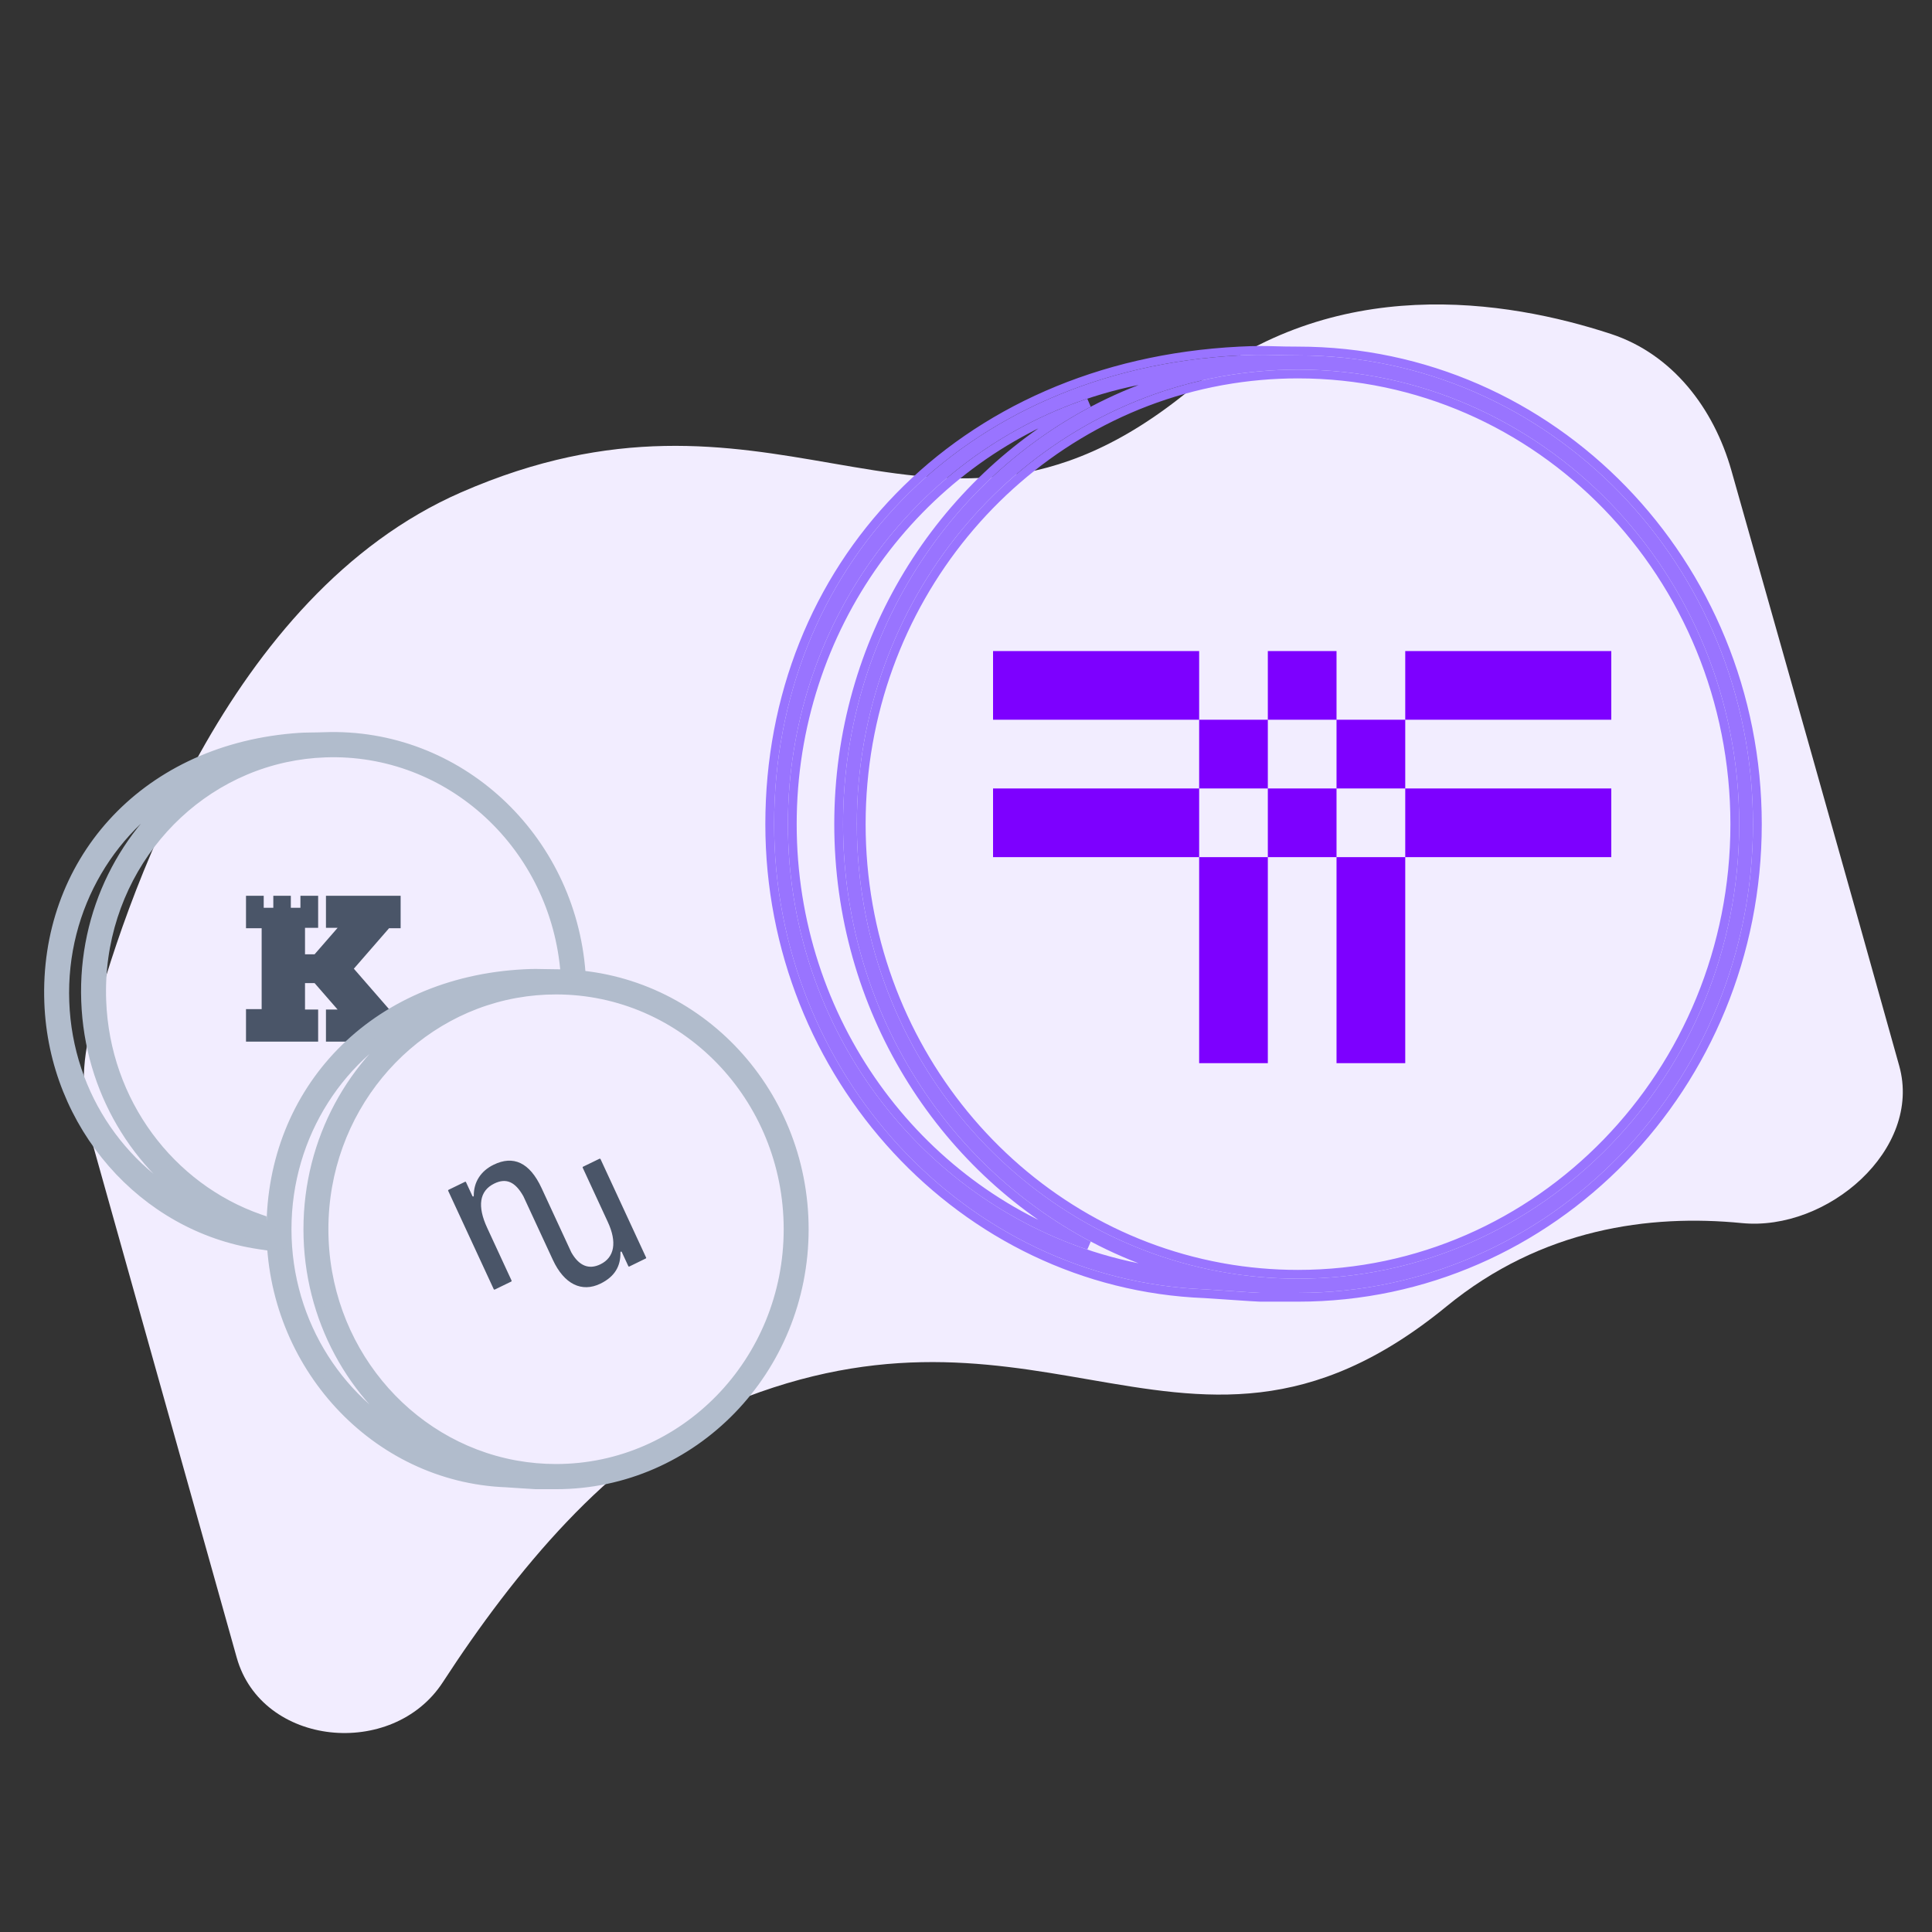 <svg width="88" height="88" viewBox="0 0 88 88" fill="none" xmlns="http://www.w3.org/2000/svg">
<rect x="0" y="0" width="88" height="88" fill="#333333" stroke="none"/>
<path d="M4.098 47.029C3.663 48.693 3.751 50.433 4.216 52.093L10.782 75.501C11.921 79.561 17.887 80.137 20.171 76.622C23.434 71.598 27.805 66.302 32.706 64.161C39.674 61.116 44.836 62.01 49.56 62.828C54.904 63.754 59.688 64.583 65.891 59.501C70.225 55.951 75.138 55.297 79.34 55.71C83.237 56.093 87.57 52.353 86.507 48.547C83.995 39.548 80.654 27.745 78.863 21.431C78.055 18.58 76.169 16.127 73.374 15.21C68.632 13.655 60.746 12.394 54.185 17.768C47.982 22.849 43.198 22.02 37.854 21.095C33.13 20.277 27.968 19.383 21 22.427C10.318 27.095 5.618 41.217 4.098 47.029Z" fill="#F2EDFF"/>
<path fill-rule="evenodd" clip-rule="evenodd" d="M56.454 16.189C57.709 16.125 57.889 16.188 59.123 16.188C70.568 16.188 79.846 25.747 79.846 37.539C79.846 49.33 70.568 58.889 59.123 58.889C57.889 58.889 57.553 58.889 57.396 58.889C57.188 58.887 55.091 58.735 54.884 58.727C43.976 58.302 35.26 48.881 35.26 37.539C35.26 25.982 43.737 16.835 56.454 16.189ZM79.218 37.539C79.218 48.973 70.221 58.242 59.123 58.242C57.945 58.242 56.791 58.138 55.669 57.937C55.669 57.937 55.594 57.918 55.564 57.918C46.163 56.187 39.028 47.721 39.028 37.539C39.028 27.356 46.163 18.89 55.564 17.159L55.669 17.14C56.791 16.94 57.945 16.835 59.123 16.835C70.221 16.835 79.218 26.105 79.218 37.539ZM51.86 17.536C42.758 19.365 35.888 27.625 35.888 37.539C35.888 47.452 42.758 55.712 51.86 57.541C43.997 54.509 38.4 46.697 38.4 37.539C38.4 28.38 43.997 20.568 51.86 17.536Z" fill="#9974FF"/>
<path d="M57.395 59.089H57.396H57.397H57.398H57.399H57.4H57.401H57.402H57.403H57.404H57.405H57.406H57.407H57.407H57.408H57.409H57.41H57.411H57.412H57.413H57.414H57.415H57.416H57.417H57.418H57.419H57.42H57.422H57.422H57.424H57.425H57.426H57.427H57.428H57.429H57.43H57.431H57.432H57.433H57.434H57.435H57.437H57.438H57.439H57.44H57.441H57.442H57.443H57.444H57.446H57.447H57.448H57.449H57.45H57.451H57.453H57.454H57.455H57.456H57.457H57.459H57.46H57.461H57.462H57.464H57.465H57.466H57.467H57.468H57.47H57.471H57.472H57.474H57.475H57.476H57.478H57.479H57.48H57.481H57.483H57.484H57.486H57.487H57.488H57.49H57.491H57.492H57.494H57.495H57.497H57.498H57.499H57.501H57.502H57.504H57.505H57.507H57.508H57.51H57.511H57.512H57.514H57.515H57.517H57.518H57.52H57.522H57.523H57.525H57.526H57.528H57.529H57.531H57.532H57.534H57.535H57.537H57.539H57.54H57.542H57.544H57.545H57.547H57.548H57.55H57.552H57.554H57.555H57.557H57.559H57.56H57.562H57.564H57.566H57.567H57.569H57.571H57.573H57.574H57.576H57.578H57.58H57.582H57.583H57.585H57.587H57.589H57.591H57.593H57.594H57.596H57.598H57.6H57.602H57.604H57.606H57.608H57.61H57.612H57.614H57.616H57.618H57.62H57.622H57.624H57.626H57.628H57.63H57.632H57.634H57.636H57.638H57.64H57.642H57.644H57.646H57.648H57.651H57.653H57.655H57.657H57.659H57.661H57.664H57.666H57.668H57.67H57.672H57.675H57.677H57.679H57.682H57.684H57.686H57.688H57.691H57.693H57.695H57.698H57.7H57.703H57.705H57.707H57.71H57.712H57.715H57.717H57.719H57.722H57.724H57.727H57.729H57.732H57.734H57.737H57.739H57.742H57.744H57.747H57.749H57.752H57.755H57.757H57.76H57.763H57.765H57.768H57.77H57.773H57.776H57.779H57.781H57.784H57.787H57.789H57.792H57.795H57.798H57.8H57.803H57.806H57.809H57.812H57.815H57.818H57.82H57.823H57.826H57.829H57.832H57.835H57.838H57.841H57.844H57.847H57.85H57.853H57.856H57.859H57.862H57.865H57.868H57.871H57.874H57.877H57.88H57.883H57.887H57.89H57.893H57.896H57.899H57.903H57.906H57.909H57.912H57.915H57.919H57.922H57.925H57.928H57.932H57.935H57.938H57.942H57.945H57.949H57.952H57.956H57.959H57.962H57.966H57.969H57.973H57.976H57.98H57.983H57.987H57.99H57.994H57.998H58.001H58.005H58.008H58.012H58.016H58.019H58.023H58.027H58.03H58.034H58.038H58.041H58.045H58.049H58.053H58.057H58.06H58.064H58.068H58.072H58.076H58.08H58.084H58.087H58.091H58.095H58.099H58.103H58.107H58.111H58.115H58.119H58.123H58.127H58.132H58.136H58.14H58.144H58.148H58.152H58.156H58.16H58.165H58.169H58.173H58.177H58.181H58.186H58.19H58.194H58.199H58.203H58.207H58.212H58.216H58.221H58.225H58.229H58.234H58.238H58.243H58.247H58.252H58.256H58.261H58.265H58.27H58.274H58.279H58.284H58.288H58.293H58.297H58.302H58.307H58.312H58.316H58.321H58.326H58.331H58.335H58.34H58.345H58.35H58.355H58.36H58.364H58.369H58.374H58.379H58.384H58.389H58.394H58.399H58.404H58.409H58.414H58.419H58.424H58.429H58.435H58.44H58.445H58.45H58.455H58.461H58.466H58.471H58.476H58.481H58.487H58.492H58.497H58.503H58.508H58.514H58.519H58.524H58.53H58.535H58.541H58.546H58.552H58.557H58.563H58.568H58.574H58.579H58.585H58.591H58.596H58.602H58.608H58.613H58.619H58.625H58.631H58.636H58.642H58.648H58.654H58.66H58.666H58.671H58.677H58.683H58.689H58.695H58.701H58.707H58.713H58.719H58.725H58.731H58.737H58.743H58.749H58.756H58.762H58.768H58.774H58.78H58.787H58.793H58.799H58.805H58.812H58.818H58.824H58.831H58.837H58.843H58.85H58.856H58.863H58.869H58.876H58.882H58.889H58.895H58.902H58.909H58.915H58.922H58.928H58.935H58.942H58.949H58.955H58.962H58.969H58.976H58.983H58.989H58.996H59.003H59.01H59.017H59.024H59.031H59.038H59.045H59.052H59.059H59.066H59.073H59.08H59.087H59.094H59.102H59.109H59.116H59.123C70.684 59.089 80.046 49.435 80.046 37.539C80.046 25.642 70.684 15.988 59.123 15.988C58.676 15.988 58.366 15.98 58.089 15.972C57.615 15.959 57.239 15.948 56.444 15.989C43.625 16.64 35.06 25.871 35.06 37.539C35.06 48.981 43.854 58.498 54.876 58.927C54.958 58.93 55.356 58.958 55.817 58.989C55.918 58.996 56.022 59.003 56.126 59.01C56.696 59.049 57.283 59.088 57.395 59.089ZM79.018 37.539C79.018 48.868 70.105 58.042 59.123 58.042C57.959 58.042 56.819 57.939 55.711 57.742L55.703 57.74C55.7 57.739 55.695 57.738 55.691 57.737C55.684 57.736 55.677 57.734 55.669 57.732C55.654 57.729 55.62 57.722 55.588 57.719C46.29 56.001 39.228 47.623 39.228 37.539C39.228 27.45 46.297 19.069 55.6 17.356L55.704 17.337C55.704 17.337 55.705 17.337 55.705 17.337C56.815 17.139 57.957 17.035 59.123 17.035C70.105 17.035 79.018 26.209 79.018 37.539ZM36.088 37.539C36.088 28.578 41.754 20.986 49.589 18.35C42.825 21.923 38.2 29.176 38.2 37.539C38.2 45.901 42.825 53.155 49.589 56.727C41.754 54.092 36.088 46.5 36.088 37.539Z" stroke="#9974FF" stroke-width="0.4"/>
<g clip-path="url(#clip0_8224_245466)">
<path d="M73.392 29.654H64.007V32.783H73.392V29.654ZM57.748 32.783H54.62V35.913H57.748V32.783ZM54.62 48.428H57.748V39.041H54.62V48.428ZM60.877 32.783V35.913H64.007V32.783H60.877ZM60.877 48.428H64.007V39.041H60.877V48.428ZM60.877 29.654H57.748V32.783H60.877V29.654ZM45.232 29.654V32.783H54.62V29.654H45.232ZM73.392 39.041V35.913H64.007V39.041H73.392ZM57.748 35.913V39.041H60.877V35.913H57.748ZM45.232 35.913V39.041H54.62V35.913H45.232Z" fill="#7D00FF"/>
</g>
<path d="M18.248 42.281V40.801H14.847V42.262H15.378L14.328 43.468H13.893V42.262H14.491V40.801H13.684V41.349H13.247V40.801H12.449V41.349H12.012V40.801H11.205V42.281H11.918V45.965H11.205V47.445H14.491V45.984H13.893V44.778H14.328L15.378 45.984H14.847V47.445H18.248V45.965H17.72L16.117 44.123L17.72 42.281H18.248Z" fill="#4A5568"/>
<path d="M26.284 44.526L26.485 44.513L26.47 44.311C26.009 38.115 20.87 33.33 14.776 33.551C14.533 33.56 14.368 33.562 14.22 33.563C13.966 33.565 13.765 33.567 13.336 33.604C6.437 34.206 1.99 39.357 2.219 45.656C2.423 51.284 6.537 55.908 11.779 56.696L12.039 56.735L12.008 56.474C11.979 56.238 11.96 55.998 11.951 55.756C11.951 55.756 11.951 55.756 11.951 55.756L11.949 55.684L11.945 55.547L11.815 55.502C7.78 54.087 4.805 50.222 4.636 45.569C4.442 40.209 8.035 35.624 12.939 34.536L12.994 34.524C12.994 34.524 12.994 34.524 12.994 34.524C13.58 34.397 14.184 34.32 14.803 34.298C20.494 34.091 25.311 38.566 25.737 44.381L25.753 44.603L25.972 44.563C26.074 44.545 26.178 44.532 26.284 44.526ZM8.676 35.661C5.662 37.85 3.752 41.516 3.9 45.595C4.048 49.675 6.218 53.193 9.384 55.158C5.74 53.598 3.112 49.961 2.955 45.63C2.797 41.298 5.155 37.48 8.676 35.661Z" fill="#B1BCCC" stroke="#B1BCCC" stroke-width="0.4"/>
<path d="M24.4 67.631H24.402H24.402H24.403H24.403H24.404H24.404H24.405H24.405H24.406H24.406H24.407H24.407H24.408H24.408H24.409H24.409H24.41H24.41H24.411H24.411H24.412H24.413H24.413H24.414H24.414H24.415H24.415H24.416H24.416H24.417H24.418H24.418H24.419H24.419H24.42H24.42H24.421H24.422H24.422H24.423H24.423H24.424H24.424H24.425H24.426H24.426H24.427H24.427H24.428H24.429H24.429H24.43H24.431H24.431H24.432H24.433H24.433H24.434H24.434H24.435H24.436H24.436H24.437H24.438H24.438H24.439H24.44H24.44H24.441H24.442H24.442H24.443H24.444H24.445H24.445H24.446H24.447H24.447H24.448H24.449H24.45H24.45H24.451H24.452H24.453H24.453H24.454H24.455H24.455H24.456H24.457H24.458H24.459H24.459H24.46H24.461H24.462H24.462H24.463H24.464H24.465H24.465H24.466H24.467H24.468H24.469H24.47H24.47H24.471H24.472H24.473H24.474H24.475H24.476H24.476H24.477H24.478H24.479H24.48H24.481H24.482H24.482H24.483H24.484H24.485H24.486H24.487H24.488H24.489H24.49H24.491H24.491H24.492H24.493H24.494H24.495H24.496H24.497H24.498H24.499H24.5H24.501H24.502H24.503H24.504H24.505H24.506H24.507H24.508H24.509H24.51H24.511H24.512H24.513H24.514H24.515H24.516H24.517H24.518H24.519H24.52H24.521H24.523H24.523H24.525H24.526H24.527H24.528H24.529H24.53H24.531H24.532H24.534H24.535H24.536H24.537H24.538H24.539H24.54H24.541H24.543H24.544H24.545H24.546H24.547H24.549H24.55H24.551H24.552H24.553H24.555H24.556H24.557H24.558H24.559H24.561H24.562H24.563H24.564H24.566H24.567H24.568H24.57H24.571H24.572H24.573H24.575H24.576H24.578H24.579H24.58H24.581H24.583H24.584H24.585H24.587H24.588H24.59H24.591H24.592H24.594H24.595H24.596H24.598H24.599H24.601H24.602H24.604H24.605H24.607H24.608H24.609H24.611H24.612H24.614H24.615H24.617H24.618H24.62H24.621H24.623H24.624H24.626H24.627H24.629H24.631H24.632H24.634H24.635H24.637H24.638H24.64H24.642H24.643H24.645H24.646H24.648H24.649H24.651H24.653H24.654H24.656H24.658H24.659H24.661H24.663H24.664H24.666H24.668H24.669H24.671H24.673H24.675H24.676H24.678H24.68H24.682H24.683H24.685H24.687H24.689H24.691H24.692H24.694H24.696H24.698H24.7H24.701H24.703H24.705H24.707H24.709H24.711H24.712H24.714H24.716H24.718H24.72H24.722H24.724H24.726H24.728H24.73H24.732H24.734H24.735H24.738H24.739H24.741H24.743H24.745H24.747H24.749H24.752H24.753H24.756H24.758H24.76H24.762H24.764H24.766H24.768H24.77H24.772H24.774H24.776H24.778H24.781H24.783H24.785H24.787H24.789H24.791H24.794H24.796H24.798H24.8H24.802H24.805H24.807H24.809H24.811H24.813H24.816H24.818H24.82H24.823H24.825H24.827H24.829H24.832H24.834H24.836H24.839H24.841H24.843H24.846H24.848H24.851H24.853H24.855H24.858H24.86H24.863H24.865H24.867H24.87H24.872H24.875H24.877H24.88H24.882H24.885H24.887H24.89H24.892H24.895H24.897H24.9H24.902H24.905H24.907H24.91H24.913H24.915H24.918H24.921H24.923H24.926H24.928H24.931H24.934H24.936H24.939H24.942H24.945H24.947H24.95H24.953H24.955H24.958H24.961H24.964H24.966H24.969H24.972H24.975H24.978H24.98H24.983H24.986H24.989H24.992H24.995H24.997H25H25.003H25.006H25.009H25.012H25.015H25.018H25.021H25.024H25.027H25.03H25.033H25.036H25.039H25.042H25.045H25.048H25.051H25.054H25.057H25.06H25.063H25.066H25.069H25.072H25.076H25.079H25.082H25.085H25.088H25.091H25.095H25.098H25.101H25.104H25.107H25.11H25.114H25.117H25.12H25.124H25.127H25.13H25.133H25.137H25.14H25.143H25.147H25.15H25.153H25.157H25.16H25.164H25.167H25.17H25.174H25.177H25.181H25.184H25.188H25.191H25.195H25.198H25.202H25.205H25.209H25.212H25.216H25.219H25.223H25.226H25.23H25.234H25.237H25.241H25.244H25.248H25.252H25.255H25.259H25.263H25.266H25.27H25.274H25.278H25.281H25.285H25.289H25.293H25.296H25.3H25.304H25.308H25.312H25.316H25.319H25.323H25.327C31.576 67.631 36.632 62.413 36.632 55.99C36.632 49.566 31.576 44.348 25.327 44.348C25.093 44.348 24.928 44.344 24.78 44.34C24.523 44.333 24.316 44.327 23.887 44.349C16.97 44.7 12.339 49.686 12.339 55.99C12.339 62.168 17.088 67.312 23.048 67.544C23.09 67.546 23.301 67.56 23.548 67.577C23.602 67.581 23.658 67.585 23.715 67.588C24.018 67.609 24.336 67.63 24.4 67.631ZM19.155 46.235C16.063 48.313 14.022 51.907 14.022 55.99C14.022 60.072 16.063 63.666 19.155 65.745C15.57 64.054 13.076 60.324 13.076 55.99C13.076 51.655 15.57 47.925 19.155 46.235ZM35.896 55.99C35.896 62.012 31.159 66.884 25.327 66.884C24.71 66.884 24.105 66.83 23.517 66.725L23.516 66.725C23.511 66.724 23.503 66.722 23.495 66.72L23.494 66.72C23.487 66.719 23.467 66.714 23.445 66.712C18.51 65.798 14.758 61.349 14.758 55.99C14.758 50.627 18.515 46.175 23.456 45.265L23.511 45.255C23.511 45.255 23.511 45.255 23.512 45.255C24.101 45.15 24.708 45.095 25.327 45.095C31.159 45.095 35.896 49.967 35.896 55.99Z" fill="#B1BCCC" stroke="#B1BCCC" stroke-width="0.4"/>
<path d="M27.308 52.778L26.556 53.143C26.539 53.151 26.533 53.171 26.541 53.186L27.684 55.657C28.111 56.575 27.995 57.272 27.348 57.587C26.826 57.841 26.374 57.663 26.023 57.044L24.67 54.12C24.122 52.934 23.372 52.619 22.486 53.051C21.908 53.331 21.574 53.833 21.58 54.469C21.58 54.476 21.578 54.484 21.574 54.489C21.565 54.5 21.548 54.504 21.535 54.498C21.529 54.495 21.523 54.489 21.52 54.482L21.225 53.844C21.221 53.835 21.214 53.831 21.206 53.827C21.197 53.824 21.189 53.824 21.182 53.829L20.428 54.196C20.414 54.204 20.405 54.224 20.414 54.239L22.49 58.723C22.495 58.731 22.501 58.736 22.51 58.74C22.518 58.742 22.527 58.742 22.535 58.738L23.287 58.373C23.304 58.364 23.31 58.345 23.302 58.33L22.191 55.928C21.737 54.951 21.825 54.243 22.518 53.907C23.051 53.648 23.465 53.822 23.837 54.484C23.837 54.484 23.837 54.487 23.839 54.487L25.18 57.381C25.695 58.497 26.5 58.881 27.348 58.469C28.003 58.149 28.275 57.67 28.26 57.04C28.26 57.025 28.271 57.012 28.284 57.007C28.299 57.003 28.314 57.012 28.32 57.025L28.62 57.672C28.627 57.685 28.637 57.691 28.65 57.691C28.654 57.691 28.659 57.689 28.663 57.689L29.414 57.322C29.427 57.318 29.434 57.305 29.434 57.292C29.434 57.287 29.432 57.283 29.429 57.279L27.353 52.795C27.342 52.778 27.323 52.771 27.308 52.778Z" fill="#4A5568"/>
<defs>
<clipPath id="clip0_8224_245466">
<rect width="28.16" height="18.773" fill="white" transform="translate(45.232 29.654)"/>
</clipPath>
</defs>
</svg>
